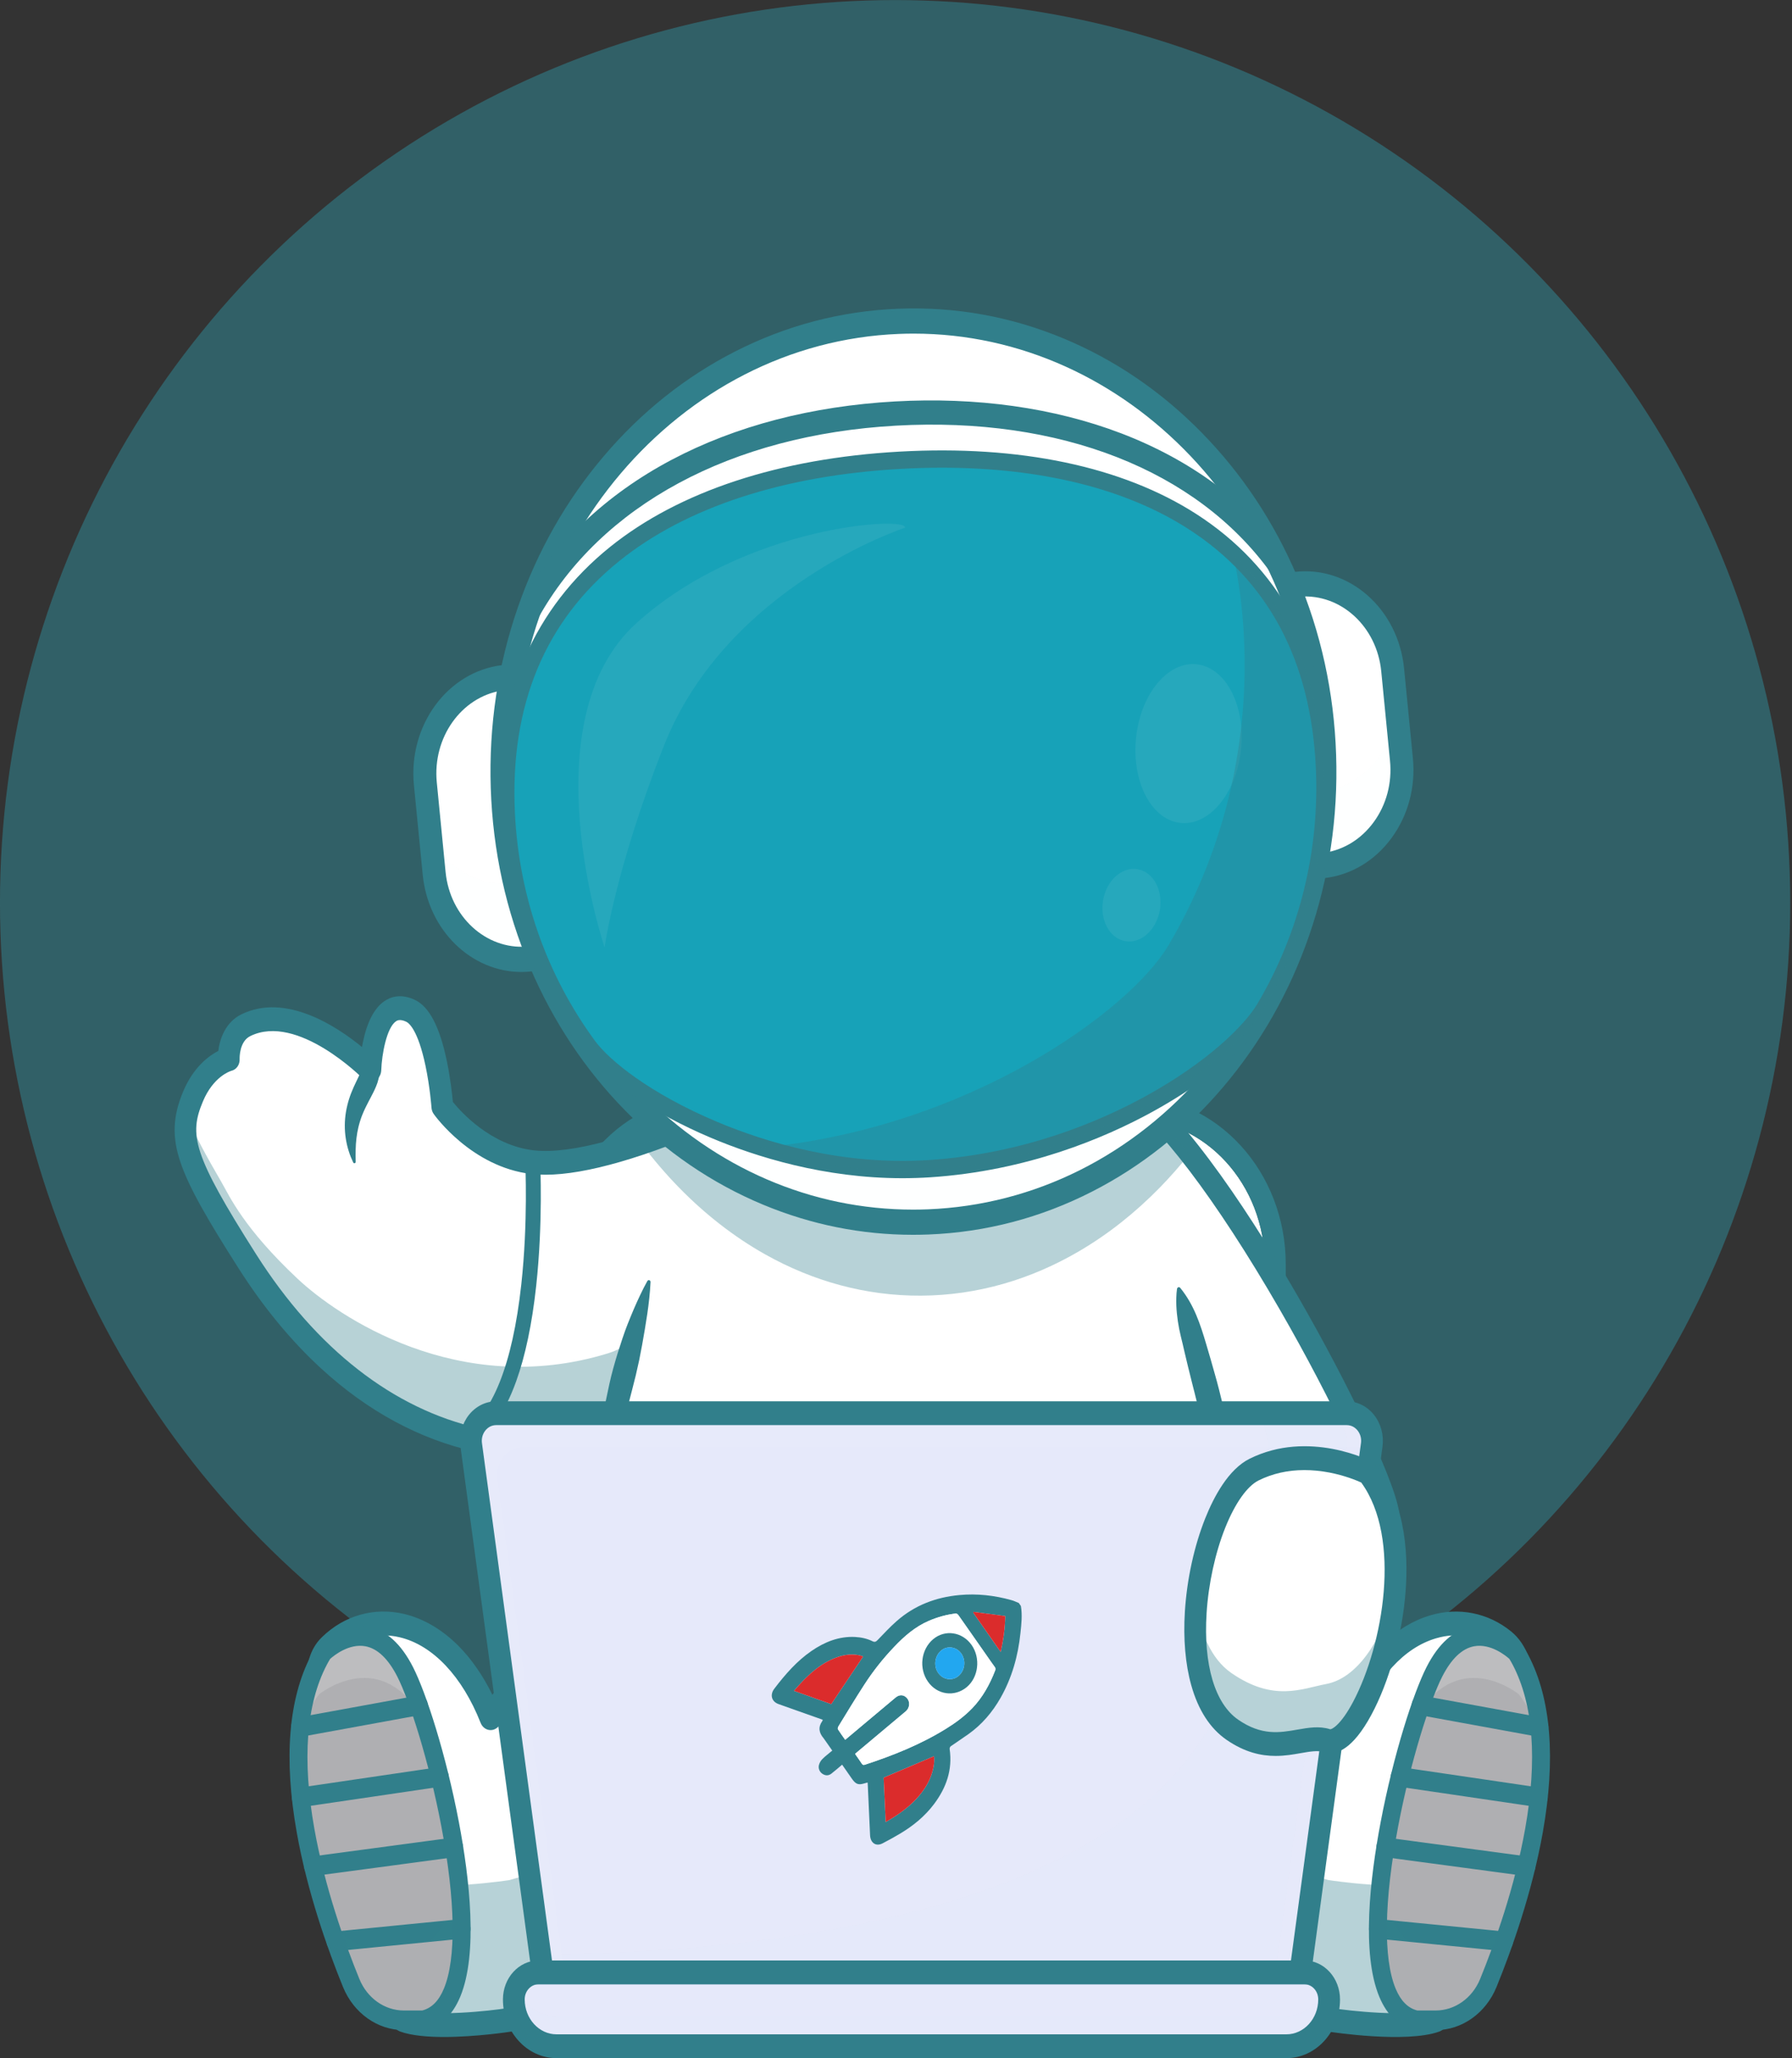 <svg xmlns="http://www.w3.org/2000/svg" fill="none" viewBox="83.33 67.68 114.94 131.96">
  <rect x="83.33" y="67.68" width="114.94" height="131.96" fill="#333333" stroke="none"/>
  <circle opacity="0.6" cx="152.378" cy="153.148" r="152.291" fill="#317F8B" style="" transform="matrix(0.377, 0, 0, 0.38, 83.296, 67.359)"/>
  <path d="M 155.964 184.37 L 128.734 184.37 C 124.063 184.37 120.242 180.186 120.242 175.074 L 120.242 148.736 C 120.242 143.624 124.063 139.441 128.734 139.441 L 155.964 139.441 C 160.635 139.441 164.456 143.624 164.456 148.736 L 164.456 175.074 C 164.456 180.186 160.634 184.37 155.964 184.37 Z" fill="white" style=""/>
  <path d="M 155.964 139.441 C 160.634 139.441 164.456 143.623 164.456 148.736 L 164.456 175.073 C 164.456 180.186 160.634 184.369 155.964 184.369 L 128.734 184.369 C 124.063 184.369 120.242 180.186 120.242 175.073 L 120.242 148.736 C 120.242 143.623 124.063 139.441 128.734 139.441 L 155.964 139.441 Z M 155.964 137.971 L 128.734 137.971 C 127.411 137.971 126.125 138.257 124.911 138.822 C 123.743 139.366 122.691 140.143 121.788 141.132 C 120.884 142.121 120.174 143.272 119.677 144.552 C 119.162 145.881 118.9 147.288 118.9 148.736 L 118.9 175.073 C 118.9 176.522 119.162 177.929 119.677 179.257 C 120.174 180.538 120.884 181.688 121.788 182.677 C 122.691 183.667 123.743 184.443 124.911 184.988 C 126.125 185.552 127.411 185.838 128.734 185.838 L 155.964 185.838 C 157.288 185.838 158.573 185.552 159.786 184.988 C 160.956 184.443 162.007 183.667 162.91 182.677 C 163.815 181.688 164.524 180.538 165.021 179.257 C 165.537 177.929 165.798 176.522 165.798 175.073 L 165.798 148.736 C 165.798 147.288 165.537 145.881 165.021 144.552 C 164.524 143.272 163.815 142.121 162.91 141.132 C 162.007 140.144 160.955 139.366 159.786 138.822 C 158.573 138.257 157.287 137.971 155.964 137.971 Z" fill="#317F8B" style=""/>
  <path d="M 163.847 168.083 C 159.607 168.627 155.381 168.761 155.381 168.761 C 155.381 168.761 153.229 157.014 152.633 147.802 C 152.193 140.977 152.606 135.546 155.381 137.317 C 156.658 138.132 158.128 139.667 159.661 141.615 C 165.411 148.922 172.018 162.042 172.38 164.764 C 172.614 166.514 168.225 167.519 163.847 168.083 Z" fill="white" style=""/>
  <path d="M 154.814 169.544 L 154.698 168.913 C 154.685 168.84 153.368 161.622 152.517 154.148 C 152.015 149.741 151.769 146.103 151.787 143.335 C 151.811 139.553 152.312 137.408 153.365 136.585 C 153.827 136.224 154.613 135.943 155.732 136.659 C 159.425 139.016 164.109 146.525 166.574 150.792 C 168.217 153.639 169.791 156.63 171.004 159.216 C 171.86 161.038 172.912 163.461 173.071 164.653 C 173.118 164.999 173.087 165.525 172.677 166.059 C 172.083 166.833 170.851 167.438 168.798 167.963 C 167.293 168.349 165.359 168.68 163.05 168.949 C 159.141 169.403 155.439 169.525 155.402 169.526 L 154.814 169.544 Z M 154.42 137.742 C 154.286 137.742 154.215 137.798 154.176 137.828 C 153.721 138.184 152.356 140.398 153.9 153.951 C 154.599 160.089 155.615 166.057 155.952 167.975 C 157.143 167.923 159.967 167.772 162.91 167.429 C 169.742 166.633 171.269 165.519 171.608 165.077 C 171.701 164.955 171.694 164.899 171.691 164.874 C 171.493 163.39 168.915 157.706 165.395 151.608 C 161.317 144.549 157.539 139.579 155.03 137.977 C 154.745 137.795 154.552 137.742 154.42 137.742 Z" fill="#317F8B" style=""/>
  <path d="M 133.808 136.884 L 132.949 143.99 L 132.461 148.03 L 131.42 156.656 C 131.42 156.656 129.517 158.073 126.352 159.195 C 125.169 159.615 123.807 159.991 122.304 160.237 C 119.846 160.642 117.005 160.694 113.928 160.004 C 106.007 158.229 101.255 151.79 99.197 148.551 C 95.22 142.302 94.608 140.612 95.713 137.981 C 96.557 135.965 98.003 135.598 98.003 135.598 C 98.003 135.598 97.933 133.985 99.097 133.413 C 102.588 131.696 107.087 136.281 107.087 136.281 C 107.087 136.281 107.254 131.351 109.664 132.489 C 111.324 133.273 111.701 138.64 111.701 138.64 C 111.701 138.64 113.93 141.775 117.471 142.191 C 119.322 142.409 121.882 141.821 124.424 140.967 C 124.454 140.958 124.484 140.949 124.513 140.937 C 125.869 140.479 127.215 139.948 128.448 139.423 C 129.001 139.189 129.531 138.953 130.028 138.728 C 132.25 137.72 133.808 136.884 133.808 136.884 Z" fill="white" style=""/>
  <path opacity="0.35" d="M 99.196 148.551 C 101.255 151.788 106.007 158.229 113.926 160.004 C 118.887 161.115 123.233 160.299 126.352 159.194 C 129.517 158.073 131.42 156.654 131.42 156.654 L 131.56 149.847 C 131.56 149.847 129.403 147.573 127.394 148.5 C 124.981 149.616 125.754 153.404 122.307 154.457 C 112.724 157.387 104.94 152.035 102.435 149.685 C 98.959 146.427 98.053 144.373 97.564 143.526 C 96.552 141.773 95.771 140.396 95.33 139.163 C 94.881 141.249 95.839 143.275 99.196 148.551 Z" fill="#317F8B" style=""/>
  <path d="M 118.705 161.297 C 117.051 161.297 115.405 161.115 113.787 160.752 C 110.227 159.954 106.905 158.157 103.916 155.411 C 101.991 153.643 100.211 151.482 98.624 148.988 C 96.687 145.943 95.456 143.852 94.895 142.171 C 94.357 140.562 94.411 139.256 95.079 137.662 C 95.736 136.093 96.73 135.371 97.331 135.062 C 97.429 134.255 97.812 133.208 98.811 132.717 C 101.65 131.321 104.927 133.481 106.548 134.812 C 106.564 134.721 106.582 134.628 106.6 134.536 C 106.869 133.215 107.334 132.32 107.98 131.873 C 108.377 131.599 109.039 131.362 109.942 131.789 C 110.858 132.222 111.527 133.498 111.986 135.689 C 112.221 136.812 112.334 137.865 112.377 138.332 C 112.87 138.943 114.797 141.11 117.546 141.432 C 122.563 142.021 133.391 136.256 133.5 136.198 C 133.73 136.073 134.005 136.099 134.214 136.264 C 134.422 136.428 134.531 136.705 134.499 136.983 L 132.112 156.755 C 132.087 156.971 131.978 157.164 131.814 157.286 C 131.733 157.345 129.82 158.757 126.639 159.895 C 124.775 160.562 122.857 160.997 120.94 161.186 C 120.195 161.26 119.449 161.297 118.705 161.297 Z M 98.164 136.338 C 98.075 136.366 97.01 136.715 96.346 138.298 C 95.452 140.431 95.672 141.674 99.769 148.115 C 103.62 154.169 108.564 158.022 114.066 159.256 C 119.079 160.38 123.434 159.434 126.205 158.443 C 128.552 157.604 130.173 156.601 130.771 156.201 L 132.948 138.167 C 131.81 138.736 129.95 139.628 127.863 140.485 C 123.217 142.39 119.696 143.22 117.397 142.95 C 113.606 142.506 111.25 139.248 111.151 139.109 C 111.067 138.992 111.017 138.849 111.006 138.7 C 111.006 138.686 110.911 137.383 110.622 136.014 C 110.136 133.705 109.555 133.27 109.389 133.191 C 108.972 132.994 108.792 133.118 108.725 133.164 C 108.138 133.568 107.82 135.246 107.783 136.309 C 107.771 136.607 107.603 136.871 107.351 136.985 C 107.098 137.098 106.81 137.042 106.61 136.838 C 106.568 136.797 102.408 132.622 99.383 134.11 C 98.685 134.453 98.698 135.487 98.7 135.562 C 98.721 135.939 98.502 136.261 98.164 136.338 Z" fill="#317F8B" style=""/>
  <path d="M 107.661 136.279 C 107.677 136.494 107.647 136.689 107.608 136.858 C 107.588 136.945 107.565 137.021 107.541 137.098 C 107.515 137.171 107.488 137.246 107.461 137.312 C 107.351 137.583 107.232 137.807 107.119 138.025 C 107.005 138.241 106.896 138.447 106.794 138.655 L 106.72 138.81 C 106.697 138.862 106.672 138.914 106.649 138.966 L 106.583 139.124 L 106.52 139.283 L 106.463 139.446 L 106.411 139.609 C 106.392 139.665 106.38 139.721 106.363 139.777 C 106.346 139.833 106.333 139.89 106.319 139.946 C 106.266 140.175 106.221 140.41 106.194 140.652 C 106.165 140.894 106.147 141.142 106.142 141.394 C 106.136 141.521 106.138 141.648 106.137 141.777 C 106.135 141.841 106.14 141.906 106.141 141.971 C 106.142 142.035 106.144 142.101 106.144 142.166 L 106.144 142.171 C 106.144 142.222 106.106 142.263 106.059 142.263 C 106.027 142.263 105.998 142.243 105.985 142.213 C 105.873 141.976 105.771 141.729 105.693 141.471 C 105.61 141.214 105.551 140.946 105.508 140.672 C 105.423 140.124 105.425 139.544 105.519 138.976 L 105.558 138.766 C 105.572 138.696 105.589 138.626 105.605 138.557 C 105.621 138.487 105.641 138.419 105.658 138.349 C 105.676 138.282 105.699 138.215 105.719 138.147 C 105.802 137.879 105.907 137.623 106.013 137.384 C 106.12 137.145 106.234 136.92 106.325 136.724 C 106.423 136.526 106.477 136.365 106.509 136.278 L 106.577 136.097 C 106.695 135.782 107.023 135.63 107.311 135.758 C 107.514 135.849 107.643 136.056 107.661 136.279 Z" fill="#317F8B" style=""/>
  <path d="M 113.161 160.528 C 112.984 160.528 112.814 160.422 112.731 160.238 C 112.613 159.978 112.709 159.664 112.947 159.534 C 114.88 158.481 116.202 155.194 116.767 150.028 C 117.205 146.025 117.023 142.302 117.021 142.265 C 117.007 141.976 117.208 141.729 117.473 141.712 C 117.736 141.696 117.963 141.917 117.978 142.207 C 117.98 142.244 118.167 146.047 117.72 150.139 C 117.456 152.561 117.024 154.616 116.437 156.246 C 115.679 158.358 114.647 159.78 113.373 160.474 C 113.305 160.511 113.232 160.528 113.161 160.528 Z" fill="#317F8B" style=""/>
  <g opacity="0.35" transform="matrix(0.338, 0, 0, 0.372, 53.041, 49.516)" style="">
    <g opacity="0.35">
      <g opacity="0.35">
        <g opacity="0.35">
          <path opacity="0.35" d="M360.704 389.537V389.249C358.437 389.346 360.704 389.537 360.704 389.537Z" fill="#317F8B"/>
        </g>
      </g>
    </g>
  </g>
  <path d="M 165.351 181.414 L 119.298 181.414 C 119.298 181.414 119.58 172.714 122.304 160.237 C 123.395 155.233 124.881 149.622 126.899 143.72 C 127.384 142.304 127.901 140.87 128.448 139.423 C 129.98 135.384 131.765 131.25 133.848 127.114 L 150.802 127.114 C 152.523 130.533 154.042 133.95 155.381 137.317 C 156.248 139.493 157.04 141.646 157.762 143.762 C 160.914 152.984 162.764 161.494 163.847 168.083 C 165.183 176.211 165.351 181.414 165.351 181.414 Z" fill="white" style=""/>
  <path d="M 159.028 150.25 C 159.919 151.338 160.325 152.604 160.701 153.876 C 160.89 154.512 161.076 155.149 161.253 155.789 C 161.342 156.108 161.434 156.429 161.513 156.751 C 161.595 157.073 161.674 157.396 161.753 157.72 L 161.986 158.69 C 162.064 159.013 162.141 159.337 162.213 159.661 L 162.637 161.614 C 162.706 161.94 162.781 162.263 162.849 162.59 L 163.051 163.568 L 163.258 164.544 C 163.328 164.87 163.401 165.195 163.466 165.521 L 163.865 167.479 C 163.933 167.805 163.992 168.132 164.056 168.46 L 164.243 169.442 L 164.336 169.933 L 164.383 170.178 L 164.428 170.424 L 164.602 171.408 C 164.661 171.736 164.721 172.065 164.785 172.392 C 164.845 172.72 164.906 173.047 164.969 173.374 C 165.237 174.681 165.431 176.005 165.512 177.346 C 165.522 177.513 165.535 177.68 165.542 177.849 L 165.562 178.354 C 165.571 178.69 165.579 179.026 165.575 179.364 C 165.573 179.702 165.567 180.041 165.547 180.38 C 165.528 180.72 165.503 181.059 165.456 181.402 C 165.447 181.467 165.391 181.513 165.331 181.503 C 165.289 181.497 165.257 181.467 165.243 181.426 L 165.243 181.425 C 165.023 180.784 164.843 180.141 164.673 179.498 C 164.59 179.177 164.509 178.854 164.431 178.533 L 164.32 178.048 C 164.284 177.887 164.247 177.726 164.211 177.564 C 164.068 176.918 163.942 176.271 163.829 175.619 C 163.775 175.294 163.725 174.967 163.68 174.639 C 163.632 174.312 163.586 173.985 163.54 173.659 C 163.495 173.33 163.447 173.003 163.399 172.676 C 163.347 172.349 163.29 172.025 163.233 171.699 L 163.059 170.723 L 163.015 170.479 L 162.969 170.235 L 162.876 169.749 L 162.69 168.775 C 162.627 168.451 162.569 168.126 162.501 167.803 L 162.104 165.861 C 162.041 165.538 161.967 165.216 161.897 164.894 L 161.679 163.927 L 161.458 162.963 C 161.421 162.803 161.381 162.642 161.341 162.482 L 161.222 162.003 L 160.743 160.084 C 160.578 159.447 160.408 158.811 160.247 158.171 C 160.166 157.852 160.086 157.532 160.008 157.212 L 159.949 156.972 L 159.887 156.733 L 159.766 156.254 C 159.603 155.615 159.45 154.974 159.298 154.332 L 159.187 153.849 C 159.15 153.689 159.11 153.529 159.07 153.368 C 158.992 153.048 158.926 152.722 158.878 152.393 C 158.829 152.061 158.795 151.725 158.781 151.383 C 158.775 151.211 158.774 151.037 158.78 150.861 C 158.786 150.684 158.797 150.505 158.824 150.321 L 158.826 150.314 C 158.836 150.245 158.897 150.198 158.961 150.209 C 158.988 150.215 159.012 150.23 159.028 150.25 Z" fill="#317F8B" style=""/>
  <path d="M 119.19 181.41 C 119.119 181.237 119.071 181.065 119.025 180.893 C 118.98 180.72 118.946 180.549 118.915 180.377 C 118.853 180.033 118.821 179.691 118.802 179.349 C 118.794 179.178 118.788 179.008 118.789 178.838 C 118.79 178.668 118.795 178.498 118.802 178.329 L 118.829 177.822 C 118.837 177.653 118.846 177.483 118.859 177.315 C 118.907 176.64 118.954 175.964 119.025 175.292 C 119.059 174.955 119.095 174.62 119.131 174.284 C 119.148 174.116 119.173 173.949 119.193 173.781 L 119.258 173.278 L 119.393 172.274 C 119.44 171.94 119.496 171.607 119.548 171.275 C 119.654 170.608 119.753 169.941 119.874 169.279 C 119.991 168.615 120.099 167.949 120.218 167.287 C 120.341 166.625 120.459 165.962 120.577 165.299 C 120.607 165.133 120.633 164.967 120.666 164.802 L 120.763 164.307 L 120.956 163.315 L 121.148 162.325 C 121.165 162.243 121.18 162.16 121.198 162.078 L 121.25 161.83 L 121.356 161.338 L 121.779 159.365 C 121.813 159.201 121.851 159.037 121.89 158.873 C 121.926 158.709 121.964 158.545 121.999 158.381 C 122.071 158.053 122.14 157.724 122.209 157.394 C 122.278 157.065 122.346 156.736 122.418 156.406 C 122.487 156.077 122.574 155.753 122.66 155.428 C 122.749 155.104 122.843 154.782 122.941 154.462 C 123.04 154.142 123.145 153.823 123.251 153.506 L 123.416 153.03 C 123.443 152.951 123.474 152.873 123.504 152.795 C 123.534 152.716 123.563 152.638 123.594 152.56 C 123.719 152.248 123.844 151.938 123.977 151.629 C 124.11 151.321 124.247 151.015 124.392 150.712 C 124.536 150.408 124.686 150.107 124.853 149.813 C 124.884 149.756 124.952 149.739 125.004 149.774 C 125.04 149.798 125.058 149.841 125.056 149.883 L 125.056 149.885 C 124.987 151.27 124.75 152.588 124.517 153.906 C 124.456 154.235 124.395 154.563 124.328 154.889 C 124.259 155.216 124.186 155.541 124.109 155.863 C 123.947 156.507 123.785 157.15 123.615 157.792 C 123.53 158.114 123.448 158.435 123.366 158.758 C 123.325 158.918 123.285 159.079 123.246 159.242 C 123.208 159.403 123.168 159.564 123.135 159.727 L 122.717 161.679 L 122.612 162.166 L 122.56 162.411 C 122.543 162.492 122.527 162.574 122.511 162.656 L 122.32 163.636 L 122.129 164.616 L 122.034 165.106 C 122.002 165.269 121.976 165.434 121.945 165.598 C 121.456 168.216 121.126 170.867 120.806 173.512 L 120.682 174.504 C 120.643 174.835 120.604 175.165 120.562 175.496 L 120.315 177.479 C 120.271 177.809 120.234 178.14 120.193 178.47 C 120.173 178.635 120.15 178.8 120.123 178.965 C 120.095 179.13 120.068 179.293 120.034 179.458 C 119.967 179.786 119.884 180.114 119.785 180.441 C 119.736 180.604 119.678 180.768 119.617 180.93 C 119.555 181.093 119.488 181.257 119.405 181.419 L 119.405 181.421 C 119.372 181.484 119.3 181.507 119.243 181.471 C 119.218 181.456 119.201 181.435 119.19 181.41 Z" fill="#317F8B" style=""/>
  <path d="M 132.562 170.437 C 129.935 171.602 125.871 171.357 123.1 170.99 C 121.438 170.77 120.271 169.091 120.516 167.278 C 120.74 165.624 122.07 164.42 123.596 164.498 C 126.187 164.631 130.075 164.694 132.538 164.095" fill="white" style=""/>
  <g opacity="0.35" transform="matrix(0.338, 0, 0, 0.372, 53.041, 49.516)" style="">
    <g opacity="0.35">
      <g opacity="0.35">
        <g opacity="0.35">
          <path opacity="0.35" d="M235.143 325.322C227.374 328.458 215.355 327.796 207.161 326.815C202.246 326.222 198.797 321.702 199.521 316.827C199.665 315.832 199.98 314.898 200.425 314.046C201.719 316.507 204.169 318.32 207.161 318.682C215.34 319.67 227.339 320.325 235.109 317.209L235.143 325.322Z" fill="#317F8B"/>
        </g>
      </g>
    </g>
  </g>
  <path d="M 127.341 172.057 C 125.821 172.057 124.309 171.92 123.016 171.749 C 122.025 171.618 121.146 171.066 120.54 170.198 C 119.933 169.327 119.679 168.251 119.826 167.167 C 119.959 166.179 120.42 165.285 121.124 164.651 C 121.827 164.014 122.717 163.69 123.629 163.737 C 127.447 163.932 130.557 163.795 132.386 163.351 C 132.753 163.263 133.667 163.258 134.206 165.156 C 134.752 167.081 134.692 170.318 132.824 171.145 C 131.283 171.827 129.305 172.057 127.341 172.057 Z M 123.454 165.259 C 122.328 165.259 121.373 166.156 121.206 167.39 C 121.116 168.062 121.272 168.731 121.649 169.27 C 122.024 169.809 122.57 170.151 123.184 170.232 C 127.147 170.756 130.384 170.578 132.3 169.729 C 132.87 169.477 133.034 168.468 133.077 168.045 C 133.23 166.567 132.82 165.203 132.562 164.871 C 130.065 165.447 126.303 165.402 123.563 165.262 C 123.527 165.259 123.49 165.259 123.454 165.259 Z" fill="#317F8B" style=""/>
  <path d="M 152.652 170.437 C 155.279 171.602 159.344 171.357 162.115 170.99 C 163.777 170.77 164.944 169.091 164.699 167.278 C 164.475 165.624 163.145 164.42 161.619 164.498 C 159.027 164.631 155.139 164.694 152.676 164.095" fill="white" style=""/>
  <g opacity="0.35" transform="matrix(0.338, 0, 0, 0.372, 53.041, 49.516)" style="">
    <g opacity="0.35">
      <g opacity="0.35">
        <g opacity="0.35">
          <path opacity="0.35" d="M322.523 326.815C314.329 327.796 302.311 328.458 294.541 325.322L294.575 317.134C302.344 320.25 314.343 319.595 322.523 318.606C325.501 318.252 327.937 316.451 329.238 314.004C329.696 314.864 330.018 315.811 330.169 316.826C330.888 321.702 327.438 326.222 322.523 326.815Z" fill="#317F8B"/>
        </g>
      </g>
    </g>
  </g>
  <path d="M 157.874 172.057 C 155.91 172.057 153.931 171.828 152.39 171.145 C 150.522 170.317 150.462 167.081 151.009 165.155 C 151.547 163.258 152.461 163.262 152.828 163.351 C 154.657 163.795 157.769 163.932 161.586 163.736 C 162.498 163.69 163.387 164.014 164.091 164.65 C 164.795 165.285 165.255 166.178 165.389 167.167 C 165.536 168.25 165.282 169.327 164.675 170.198 C 164.069 171.066 163.19 171.618 162.199 171.748 C 160.904 171.92 159.393 172.057 157.874 172.057 Z M 152.652 164.871 C 152.395 165.203 151.984 166.567 152.138 168.045 C 152.182 168.468 152.345 169.477 152.914 169.729 C 154.83 170.579 158.069 170.758 162.031 170.232 C 162.645 170.151 163.19 169.809 163.566 169.27 C 163.942 168.731 164.1 168.062 164.008 167.39 C 163.837 166.116 162.823 165.203 161.652 165.262 C 158.912 165.402 155.15 165.446 152.652 164.871 Z" fill="#317F8B" style=""/>
  <path d="M 153.667 162.001 L 153.667 172.163 C 153.667 174.047 152.257 175.59 150.536 175.59 L 133.44 175.59 C 131.721 175.59 130.311 174.047 130.311 172.163 L 130.311 162.001 C 130.311 160.116 131.721 158.575 133.44 158.575 L 150.536 158.575 C 151.55 158.575 152.455 159.109 153.028 159.933 C 153.429 160.507 153.667 161.225 153.667 162.001 Z" fill="white" style=""/>
  <g opacity="0.35" transform="matrix(0.338, 0, 0, 0.372, 53.041, 49.516)" style="">
    <g opacity="0.35">
      <g opacity="0.35">
        <g opacity="0.35">
          <path opacity="0.35" d="M297.546 302.626V329.965C297.546 335.037 293.38 339.186 288.287 339.186H237.739C232.647 339.186 228.48 335.037 228.48 329.965V319.739C236.072 327.448 251.003 332.288 264.696 332.36C269.095 332.384 272.645 328.918 272.959 324.546C272.962 324.502 272.966 324.458 272.969 324.415C273.306 320.579 276.477 317.474 280.333 317.197C284.723 316.882 288.43 320.112 288.864 324.31C295.492 316.16 293.551 301.995 295.659 297.063C296.844 298.613 297.546 300.539 297.546 302.626Z" fill="#317F8B"/>
        </g>
      </g>
    </g>
  </g>
  <path d="M 150.536 176.354 L 133.44 176.354 C 131.33 176.354 129.613 174.474 129.613 172.164 L 129.613 162.001 C 129.613 159.691 131.33 157.81 133.44 157.81 L 150.536 157.81 C 152.646 157.81 154.364 159.691 154.364 162.001 L 154.364 172.164 C 154.364 174.474 152.646 176.354 150.536 176.354 Z M 133.44 159.339 C 132.099 159.339 131.008 160.533 131.008 162.001 L 131.008 172.164 C 131.008 173.632 132.099 174.827 133.44 174.827 L 150.536 174.827 C 151.878 174.827 152.969 173.632 152.969 172.164 L 152.969 162.001 C 152.969 160.533 151.878 159.339 150.536 159.339 L 133.44 159.339 Z" fill="#317F8B" style=""/>
  <path d="M 148.044 170.037 C 149.536 170.037 150.745 168.714 150.745 167.082 C 150.745 165.45 149.536 164.127 148.044 164.127 C 146.554 164.127 145.345 165.45 145.345 167.082 C 145.345 168.714 146.554 170.037 148.044 170.037 Z" fill="#22A7F0" style=""/>
  <g opacity="0.7" transform="matrix(0.338, 0, 0, 0.372, 53.041, 49.516)" style="">
    <g opacity="0.7">
      <g opacity="0.7">
        <g opacity="0.7">
          <path opacity="0.7" d="M288.904 316.297C288.904 316.841 288.852 317.37 288.749 317.886C288.011 314.25 284.787 311.515 280.923 311.515C277.054 311.515 273.829 314.25 273.092 317.886C272.989 317.37 272.937 316.842 272.937 316.297C272.937 311.903 276.512 308.348 280.923 308.348C285.327 308.348 288.904 311.903 288.904 316.297Z" fill="white"/>
        </g>
      </g>
    </g>
  </g>
  <g opacity="0.35" transform="matrix(0.338, 0, 0, 0.372, 53.041, 49.516)" style="">
    <g opacity="0.35">
      <g opacity="0.35">
        <g opacity="0.35">
          <path opacity="0.35" d="M288.902 316.296C288.902 320.686 285.329 324.244 280.922 324.244C276.514 324.244 272.941 320.686 272.941 316.296C272.941 315.28 273.133 314.311 273.489 313.419C274.638 316.385 277.534 318.484 280.923 318.484C284.311 318.484 287.206 316.385 288.357 313.419C288.71 314.311 288.902 315.279 288.902 316.296Z" fill="#317F8B"/>
        </g>
      </g>
    </g>
  </g>
  <path d="M 148.045 170.61 C 146.268 170.61 144.823 169.027 144.823 167.082 C 144.823 165.136 146.268 163.554 148.045 163.554 C 149.822 163.554 151.268 165.136 151.268 167.082 C 151.268 169.027 149.822 170.61 148.045 170.61 Z M 148.045 164.7 C 146.845 164.7 145.869 165.769 145.869 167.082 C 145.869 168.396 146.845 169.464 148.045 169.464 C 149.245 169.464 150.221 168.396 150.221 167.082 C 150.221 165.769 149.245 164.7 148.045 164.7 Z" fill="#317F8B" style=""/>
  <path d="M 140.394 176.163 C 140.105 176.163 139.871 175.907 139.871 175.59 L 139.871 168.631 L 136.454 165.812 L 136.454 158.574 C 136.454 158.257 136.687 158.002 136.976 158.002 C 137.265 158.002 137.499 158.258 137.499 158.574 L 137.499 165.241 L 140.918 168.059 L 140.918 175.59 C 140.918 175.907 140.683 176.163 140.394 176.163 Z" fill="#317F8B" style=""/>
  <path d="M 142.324 181.062 C 145.348 181.062 148.256 179.834 150.527 177.647 C 153.673 174.62 158.969 171.01 164.815 173.325 C 167.161 174.254 168.759 175.958 169.85 177.844 C 172.658 170.719 178.55 170.292 181.1 174.33 C 181.1 174.33 176.814 196.716 175.417 197.215 C 173.415 197.928 168.607 197.178 168.607 197.178 C 168.607 197.178 151.877 194.698 142.324 194.698 C 132.771 194.698 116.041 197.178 116.041 197.178 C 116.041 197.178 111.232 197.928 109.231 197.215 C 107.834 196.716 103.547 174.33 103.547 174.33 C 106.097 170.291 111.989 170.719 114.798 177.844 C 115.888 175.957 117.487 174.254 119.833 173.325 C 125.678 171.01 130.974 174.62 134.121 177.647 C 136.392 179.833 139.3 181.062 142.324 181.062 Z" fill="white" style=""/>
  <g opacity="0.35" transform="matrix(0.338, 0, 0, 0.372, 53.041, 49.516)" style="">
    <path d="M378.667 335.794C378.667 335.794 365.991 396.024 361.86 397.365C355.944 399.286 341.721 397.268 341.721 397.268C341.721 397.268 292.255 390.595 264.004 390.595C235.759 390.595 186.287 397.268 186.287 397.268C186.287 397.268 172.069 399.286 166.154 397.365C162.023 396.024 149.347 335.794 149.347 335.794C150.59 334.006 152.096 332.542 153.788 331.433C157.852 349.092 163.617 372.15 166.154 372.972C172.07 374.888 186.287 372.869 186.287 372.869C186.287 372.869 235.759 359.525 264.004 359.525C292.255 359.525 341.721 372.869 341.721 372.869C341.721 372.869 355.944 374.888 361.86 372.972C364.398 372.15 370.162 349.092 374.226 331.433C375.918 332.543 377.424 334.007 378.667 335.794Z" fill="#317F8B"/>
  </g>
  <path d="M 111.81 198.284 C 110.761 198.284 109.736 198.198 109.014 197.941 C 108.523 197.766 108.11 197.169 107.334 194.523 C 106.88 192.975 106.335 190.818 105.715 188.114 C 104.598 183.245 103.51 177.785 103.094 175.664 C 102.876 174.552 103.209 173.403 103.962 172.665 C 105.409 171.248 107.347 170.702 109.281 171.168 C 110.5 171.462 111.685 172.158 112.71 173.182 C 113.559 174.031 114.296 175.09 114.911 176.343 C 116.16 174.599 117.731 173.345 119.595 172.608 C 121.708 171.771 123.919 171.604 126.166 172.113 C 127.98 172.524 129.825 173.377 131.649 174.649 C 131.974 174.874 132.069 175.347 131.863 175.702 C 131.656 176.058 131.224 176.163 130.9 175.937 C 127.146 173.321 123.502 172.684 120.071 174.044 C 118.135 174.81 116.559 176.226 115.388 178.252 C 115.249 178.492 115.001 178.627 114.744 178.605 C 114.486 178.583 114.26 178.406 114.158 178.146 C 112.984 175.169 111.098 173.169 108.981 172.66 C 107.49 172.301 106.001 172.718 104.893 173.804 C 104.511 174.178 104.345 174.767 104.458 175.343 C 104.851 177.346 105.88 182.513 106.952 187.233 C 107.541 189.828 108.064 191.939 108.505 193.507 C 109.123 195.703 109.445 196.347 109.56 196.527 C 111.136 197.01 114.68 196.62 115.943 196.423 C 115.945 196.423 115.946 196.423 115.948 196.422 C 116.115 196.397 132.834 193.935 142.324 193.935 C 151.815 193.935 168.534 196.397 168.7 196.422 C 168.702 196.423 168.704 196.423 168.705 196.423 C 169.968 196.62 173.513 197.01 175.089 196.527 C 175.202 196.35 175.515 195.726 176.112 193.618 C 176.543 192.099 177.052 190.053 177.628 187.535 C 178.653 183.045 179.636 178.16 180.13 175.649 C 180.292 174.825 180.011 173.981 179.412 173.499 C 178.271 172.577 176.856 172.302 175.429 172.725 C 173.384 173.329 171.63 175.255 170.491 178.146 C 170.388 178.406 170.163 178.584 169.905 178.605 C 169.647 178.628 169.399 178.492 169.261 178.252 C 168.089 176.226 166.514 174.81 164.578 174.044 C 161.117 172.673 157.442 173.332 153.656 176.002 C 153.332 176.231 152.9 176.129 152.691 175.774 C 152.483 175.42 152.576 174.947 152.9 174.719 C 154.735 173.424 156.592 172.552 158.419 172.128 C 160.688 171.601 162.921 171.762 165.053 172.608 C 166.918 173.346 168.489 174.6 169.738 176.344 C 171.048 173.678 172.909 171.888 175.065 171.25 C 176.885 170.711 178.771 171.082 180.241 172.27 C 181.28 173.108 181.773 174.56 181.495 175.97 C 180.971 178.631 179.932 183.788 178.865 188.417 C 178.259 191.041 177.727 193.133 177.282 194.632 C 176.526 197.19 176.119 197.769 175.634 197.941 C 173.512 198.698 168.754 197.973 168.512 197.936 C 168.249 197.897 151.693 195.464 142.325 195.464 C 132.954 195.464 116.399 197.897 116.137 197.936 C 115.976 197.96 113.849 198.284 111.81 198.284 Z" fill="#317F8B" style=""/>
  <path d="M 174.174 197.215 L 175.417 197.215 C 176.875 197.215 178.198 196.278 178.792 194.82 C 180.652 190.26 184.044 180.242 180.867 174.128 C 180.775 173.95 180.675 173.778 180.571 173.613 C 180.571 173.613 177.522 170.577 175.331 174.873 C 173.284 178.885 168.989 196.043 174.174 197.215 Z" fill="#AFAFB2" style=""/>
  <g opacity="0.7" transform="matrix(0.338, 0, 0, 0.372, 53.041, 49.516)" style="">
    <g opacity="0.7">
      <g opacity="0.7">
        <g opacity="0.7">
          <path opacity="0.7" d="M358.287 344.952C358.449 344.693 358.611 344.449 358.769 344.222C366.734 332.666 377.822 340.835 377.822 340.835C378.202 341.278 378.564 341.74 378.897 342.22C380.01 343.803 380.899 345.483 381.594 347.241C381.145 342.921 380.023 338.837 377.975 335.256C377.702 334.776 377.41 334.314 377.1 333.871C377.1 333.871 368.083 325.702 361.605 337.258C360.622 339.008 359.469 341.68 358.287 344.952Z" fill="white"/>
        </g>
      </g>
    </g>
  </g>
  <path d="M 182.074 179.042 C 182.042 179.042 182.011 179.039 181.979 179.033 L 174.357 177.64 C 174.044 177.583 173.832 177.259 173.884 176.915 C 173.936 176.573 174.233 176.341 174.545 176.398 L 182.168 177.791 C 182.481 177.848 182.692 178.172 182.641 178.516 C 182.594 178.824 182.351 179.042 182.074 179.042 Z" fill="#317F8B" style=""/>
  <path d="M 182.026 183.55 C 182 183.55 181.974 183.549 181.949 183.544 L 173.032 182.232 C 172.717 182.186 172.496 181.869 172.538 181.524 C 172.581 181.179 172.87 180.938 173.185 180.984 L 182.101 182.296 C 182.416 182.342 182.637 182.659 182.596 183.003 C 182.556 183.32 182.309 183.55 182.026 183.55 Z" fill="#317F8B" style=""/>
  <path d="M 181.239 187.965 C 181.216 187.965 181.193 187.964 181.169 187.961 L 172.118 186.749 C 171.802 186.706 171.578 186.392 171.617 186.047 C 171.655 185.702 171.942 185.455 172.257 185.498 L 181.308 186.711 C 181.624 186.753 181.848 187.067 181.809 187.412 C 181.773 187.732 181.526 187.965 181.239 187.965 Z" fill="#317F8B" style=""/>
  <path d="M 179.804 192.781 C 179.787 192.781 179.769 192.78 179.752 192.778 L 171.66 191.979 C 171.343 191.948 171.11 191.642 171.138 191.295 C 171.167 190.949 171.446 190.694 171.762 190.725 L 179.855 191.524 C 180.171 191.555 180.405 191.862 180.376 192.208 C 180.349 192.535 180.098 192.781 179.804 192.781 Z" fill="#317F8B" style=""/>
  <g opacity="0.35" transform="matrix(0.338, 0, 0, 0.372, 53.041, 49.516)" style="">
    <g opacity="0.35">
      <g opacity="0.35">
        <g opacity="0.35">
          <path opacity="0.35" d="M358.185 397.365H361.859C366.172 397.365 370.083 394.845 371.84 390.922C373.261 387.742 374.991 383.584 376.608 378.872C374.402 382.518 369.921 384.83 365.001 384.83H360.622C354.39 383.755 352.045 377.667 351.952 369.688C349.845 383.156 350.423 395.769 358.185 397.365Z" fill="#317F8B"/>
        </g>
      </g>
    </g>
  </g>
  <path d="M 175.417 197.844 L 174.174 197.844 C 174.135 197.844 174.097 197.84 174.059 197.832 C 173.054 197.604 172.295 196.891 171.802 195.712 C 170.641 192.932 171.205 188.09 171.884 184.516 C 172.712 180.15 173.993 176.205 174.829 174.566 C 175.597 173.059 176.566 172.192 177.706 171.988 C 179.455 171.676 180.897 173.088 180.958 173.149 C 180.99 173.179 181.018 173.215 181.043 173.254 C 181.158 173.433 181.267 173.623 181.368 173.817 C 182.82 176.612 183.128 180.434 182.284 185.177 C 181.597 189.033 180.292 192.689 179.318 195.077 C 178.633 196.758 177.102 197.844 175.417 197.844 Z M 174.237 196.585 L 175.417 196.585 C 176.648 196.585 177.767 195.792 178.267 194.563 C 179.216 192.235 180.488 188.676 181.154 184.937 C 181.945 180.497 181.679 176.966 180.367 174.44 C 180.296 174.302 180.22 174.169 180.14 174.04 C 179.925 173.847 178.946 173.038 177.884 173.232 C 177.111 173.373 176.421 174.029 175.834 175.18 C 175.06 176.697 173.807 180.575 173.01 184.773 C 172.101 189.562 172.044 193.262 172.849 195.189 C 173.176 195.971 173.63 196.429 174.237 196.585 Z" fill="#317F8B" style=""/>
  <path d="M 110.474 197.215 L 109.232 197.215 C 107.772 197.215 106.45 196.278 105.856 194.82 C 103.996 190.26 100.606 180.242 103.781 174.128 C 103.874 173.95 103.972 173.778 104.077 173.613 C 104.077 173.613 107.127 170.577 109.318 174.873 C 111.364 178.885 115.659 196.043 110.474 197.215 Z" fill="#AFAFB2" style=""/>
  <g opacity="0.7" transform="matrix(0.338, 0, 0, 0.372, 53.041, 49.516)" style="">
    <g opacity="0.7">
      <g opacity="0.7">
        <g opacity="0.7">
          <path opacity="0.7" d="M169.723 344.952C169.561 344.693 169.399 344.449 169.241 344.222C161.277 332.666 150.188 340.835 150.188 340.835C149.808 341.278 149.446 341.74 149.113 342.22C148.001 343.803 147.112 345.483 146.417 347.241C146.866 342.921 147.987 338.837 150.035 335.256C150.308 334.776 150.601 334.314 150.91 333.871C150.91 333.871 159.927 325.702 166.405 337.258C167.387 339.008 168.542 341.68 169.723 344.952Z" fill="white"/>
        </g>
      </g>
    </g>
  </g>
  <path d="M 102.573 179.042 C 102.297 179.042 102.054 178.823 102.007 178.516 C 101.955 178.173 102.166 177.848 102.48 177.791 L 110.101 176.398 C 110.415 176.341 110.711 176.573 110.764 176.915 C 110.816 177.259 110.605 177.583 110.291 177.64 L 102.669 179.033 C 102.637 179.039 102.605 179.042 102.573 179.042 Z" fill="#317F8B" style=""/>
  <path d="M 102.622 183.55 C 102.338 183.55 102.091 183.32 102.053 183.004 C 102.01 182.659 102.231 182.343 102.546 182.296 L 111.463 180.984 C 111.778 180.937 112.067 181.179 112.11 181.524 C 112.152 181.869 111.931 182.186 111.616 182.232 L 102.699 183.544 C 102.673 183.549 102.647 183.55 102.622 183.55 Z" fill="#317F8B" style=""/>
  <path d="M 103.409 187.965 C 103.123 187.965 102.874 187.732 102.838 187.412 C 102.8 187.067 103.024 186.753 103.34 186.711 L 112.391 185.498 C 112.706 185.456 112.993 185.701 113.032 186.046 C 113.071 186.392 112.846 186.706 112.53 186.749 L 103.479 187.961 C 103.456 187.964 103.432 187.965 103.409 187.965 Z" fill="#317F8B" style=""/>
  <path d="M 104.844 192.781 C 104.55 192.781 104.3 192.535 104.273 192.207 C 104.244 191.862 104.477 191.556 104.793 191.524 L 112.885 190.725 C 113.202 190.694 113.482 190.949 113.51 191.295 C 113.539 191.642 113.306 191.947 112.99 191.979 L 104.897 192.778 C 104.879 192.78 104.862 192.781 104.844 192.781 Z" fill="#317F8B" style=""/>
  <g opacity="0.35" transform="matrix(0.338, 0, 0, 0.372, 53.041, 49.516)" style="">
    <g opacity="0.35">
      <g opacity="0.35">
        <g opacity="0.35">
          <path opacity="0.35" d="M169.825 397.365H166.151C161.838 397.365 157.927 394.845 156.171 390.922C154.749 387.742 153.019 383.584 151.402 378.872C153.608 382.518 158.089 384.83 163.009 384.83H167.388C173.621 383.755 175.965 377.667 176.058 369.688C178.165 383.156 177.586 395.769 169.825 397.365Z" fill="#317F8B"/>
        </g>
      </g>
    </g>
  </g>
  <path d="M 110.474 197.844 L 109.231 197.844 C 107.546 197.844 106.016 196.758 105.33 195.077 C 104.357 192.689 103.051 189.034 102.365 185.177 C 101.521 180.435 101.829 176.612 103.281 173.817 C 103.382 173.623 103.491 173.434 103.605 173.254 C 103.63 173.215 103.658 173.18 103.69 173.149 C 103.75 173.088 105.192 171.676 106.942 171.989 C 108.083 172.192 109.051 173.059 109.82 174.567 C 110.656 176.205 111.935 180.15 112.765 184.516 C 113.443 188.09 114.007 192.933 112.846 195.713 C 112.353 196.892 111.594 197.604 110.59 197.832 C 110.551 197.84 110.512 197.844 110.474 197.844 Z M 104.507 174.04 C 104.428 174.169 104.352 174.302 104.281 174.44 C 102.969 176.966 102.704 180.497 103.494 184.937 C 104.16 188.677 105.431 192.235 106.38 194.563 C 106.881 195.792 108 196.585 109.231 196.585 L 110.411 196.585 C 111.018 196.429 111.473 195.971 111.799 195.189 C 112.604 193.262 112.548 189.562 111.637 184.773 C 110.841 180.575 109.589 176.697 108.815 175.18 C 108.228 174.029 107.537 173.373 106.763 173.232 C 105.704 173.039 104.726 173.845 104.507 174.04 Z" fill="#317F8B" style=""/>
  <path d="M 124.499 196.64 C 124.417 196.64 124.334 196.619 124.256 196.574 C 124.001 196.428 123.901 196.082 124.036 195.802 C 126.221 191.232 126.252 186.093 124.132 180.528 C 122.531 176.33 120.241 173.458 120.218 173.429 C 120.027 173.192 120.048 172.83 120.264 172.621 C 120.481 172.412 120.811 172.434 121.003 172.672 C 121.1 172.792 123.416 175.69 125.085 180.053 C 126.07 182.629 126.619 185.177 126.718 187.627 C 126.842 190.708 126.252 193.637 124.962 196.333 C 124.869 196.528 124.687 196.64 124.499 196.64 Z" fill="#317F8B" style=""/>
  <path d="M 160.361 196.64 C 160.173 196.64 159.991 196.528 159.897 196.333 C 158.609 193.637 158.018 190.708 158.142 187.627 C 158.241 185.177 158.79 182.629 159.775 180.054 C 161.443 175.69 163.76 172.792 163.858 172.672 C 164.049 172.434 164.379 172.412 164.596 172.621 C 164.813 172.83 164.833 173.192 164.642 173.429 C 164.619 173.458 162.328 176.33 160.728 180.528 C 158.607 186.093 158.64 191.232 160.825 195.802 C 160.958 196.082 160.859 196.428 160.603 196.574 C 160.526 196.619 160.443 196.64 160.361 196.64 Z" fill="#317F8B" style=""/>
  <g opacity="0.35" transform="matrix(0.338, 0, 0, 0.372, 53.041, 49.516)" style="">
    <path d="M315.271 247.779C313.486 249.813 311.609 251.745 309.654 253.559C305.013 257.863 299.928 261.525 294.487 264.428C285.297 269.338 275.101 272.092 264.364 272.143C253.874 272.189 243.89 269.651 234.84 265.039C228.914 262.013 223.391 258.104 218.394 253.446C215.908 251.124 213.551 248.622 211.338 245.957C215.346 244.724 219.327 243.296 222.972 241.883C227.5 231.019 232.781 219.893 238.939 208.768H289.071C294.162 217.967 298.653 227.161 302.614 236.217C306.39 238.41 310.737 242.54 315.271 247.779Z" fill="#317F8B"/>
  </g>
  <path d="M 168.213 123.177 C 167.919 123.212 167.654 122.978 167.622 122.655 L 165.967 105.799 C 165.935 105.475 166.149 105.185 166.444 105.151 C 169.542 104.786 172.321 107.239 172.654 110.63 L 173.22 116.378 C 173.553 119.769 171.311 122.813 168.213 123.177 Z" fill="white" style=""/>
  <path d="M 168.155 123.325 C 168.003 123.325 167.856 123.269 167.736 123.163 C 167.596 123.04 167.51 122.865 167.49 122.671 L 165.836 105.815 C 165.816 105.619 165.868 105.427 165.98 105.275 C 166.092 105.123 166.252 105.028 166.43 105.006 C 169.596 104.634 172.447 107.15 172.787 110.615 L 173.351 116.363 C 173.516 118.042 173.074 119.689 172.106 121.003 C 171.139 122.318 169.761 123.141 168.228 123.322 L 168.213 123.177 L 168.228 123.322 C 168.204 123.324 168.179 123.325 168.155 123.325 Z M 167.051 105.259 C 166.855 105.259 166.657 105.271 166.458 105.294 C 166.351 105.307 166.255 105.365 166.186 105.457 C 166.118 105.549 166.087 105.665 166.099 105.783 L 167.754 122.639 C 167.765 122.757 167.818 122.862 167.903 122.936 C 167.986 123.011 168.092 123.046 168.2 123.033 C 169.663 122.86 170.977 122.075 171.9 120.821 C 172.823 119.567 173.246 117.995 173.088 116.394 L 172.525 110.645 C 172.22 107.557 169.827 105.259 167.051 105.259 Z" fill="#317F8B" style=""/>
  <g opacity="0.35" transform="matrix(0.338, 0, 0, 0.372, 53.041, 49.516)" style="">
    <g opacity="0.35">
      <g opacity="0.35">
        <g opacity="0.35">
          <path opacity="0.35" d="M354.58 172.631L355.364 179.884C356.347 189.003 349.721 197.195 340.561 198.178C339.688 198.273 338.904 197.639 338.81 196.77L337.505 184.715C337.809 185.238 338.403 185.559 339.044 185.495L340.123 185.377C347.36 184.603 353.02 179.323 354.58 172.631Z" fill="#317F8B"/>
        </g>
      </g>
    </g>
  </g>
  <path d="M 168.155 123.988 C 167.865 123.988 167.585 123.881 167.357 123.679 C 167.091 123.445 166.925 123.112 166.888 122.742 L 165.234 105.885 C 165.197 105.514 165.295 105.15 165.508 104.86 C 165.723 104.569 166.027 104.387 166.365 104.348 C 169.862 103.936 173.013 106.716 173.389 110.544 L 173.953 116.292 C 174.135 118.146 173.646 119.967 172.577 121.42 C 171.508 122.872 169.987 123.781 168.292 123.98 C 168.247 123.985 168.2 123.988 168.155 123.988 Z M 168.136 122.375 L 168.135 122.375 C 168.135 122.375 168.135 122.375 168.136 122.375 Z M 166.724 105.934 L 168.334 122.346 C 169.557 122.149 170.649 121.465 171.429 120.406 C 172.251 119.29 172.626 117.89 172.486 116.465 L 171.923 110.716 C 171.641 107.846 169.331 105.743 166.724 105.934 Z" fill="#317F8B" style=""/>
  <path d="M 115.618 111.129 C 115.913 111.095 116.179 111.328 116.21 111.651 L 117.865 128.508 C 117.897 128.831 117.684 129.121 117.387 129.156 C 114.291 129.52 111.51 127.067 111.177 123.676 L 110.613 117.928 C 110.28 114.537 112.52 111.494 115.618 111.129 Z" fill="white" style=""/>
  <path d="M 116.781 129.337 C 113.872 129.337 111.363 126.928 111.045 123.692 L 110.481 117.944 C 110.141 114.479 112.439 111.357 115.604 110.984 L 115.618 111.129 L 115.604 110.984 C 115.972 110.942 116.302 111.234 116.342 111.637 L 117.997 128.493 C 118.036 128.895 117.769 129.256 117.402 129.3 C 117.194 129.325 116.986 129.337 116.781 129.337 Z M 115.675 111.271 C 115.661 111.271 115.647 111.271 115.632 111.273 C 112.612 111.628 110.419 114.607 110.744 117.913 L 111.309 123.661 C 111.633 126.967 114.354 129.367 117.373 129.012 C 117.595 128.986 117.757 128.767 117.733 128.524 L 116.078 111.668 C 116.056 111.44 115.88 111.271 115.675 111.271 Z" fill="#317F8B" style=""/>
  <g opacity="0.35" transform="matrix(0.338, 0, 0, 0.372, 53.041, 49.516)" style="">
    <g opacity="0.35">
      <g opacity="0.35">
        <g opacity="0.35">
          <path opacity="0.35" d="M190.328 199.936L191.684 212.517C191.78 213.387 191.142 214.167 190.27 214.261C185.463 214.774 180.909 213.201 177.527 210.267C174.474 207.617 172.376 203.852 171.908 199.521L171.205 193.005C174.422 198.444 180.643 201.806 187.359 201.089L189.02 200.911C189.625 200.845 190.105 200.455 190.328 199.936Z" fill="#317F8B"/>
        </g>
      </g>
    </g>
  </g>
  <path d="M 116.781 130 C 113.566 130 110.794 127.339 110.443 123.763 L 109.879 118.015 C 109.503 114.186 112.043 110.738 115.539 110.326 C 116.238 110.244 116.869 110.8 116.944 111.565 L 118.599 128.422 C 118.674 129.188 118.166 129.877 117.466 129.959 C 117.236 129.986 117.007 130 116.781 130 Z M 115.499 111.96 C 112.914 112.38 111.065 114.972 111.346 117.843 L 111.91 123.59 C 112.192 126.46 114.502 128.563 117.109 128.372 L 115.499 111.96 Z" fill="#317F8B" style=""/>
  <path d="M 141.919 146.043 C 156.494 146.043 168.31 133.108 168.31 117.153 C 168.31 101.197 156.494 88.263 141.919 88.263 C 127.343 88.263 115.528 101.197 115.528 117.153 C 115.528 133.108 127.343 146.043 141.919 146.043 Z" fill="white" style=""/>
  <path d="M 141.894 146.188 C 138.658 146.188 135.496 145.554 132.483 144.296 C 129.278 142.959 126.374 140.979 123.852 138.411 C 121.33 135.843 119.317 132.815 117.868 129.412 C 116.368 125.889 115.542 122.117 115.413 118.2 C 115.284 114.283 115.859 110.455 117.123 106.824 C 118.344 103.315 120.153 100.137 122.5 97.376 C 124.846 94.615 127.612 92.41 130.72 90.824 C 133.939 89.182 137.384 88.278 140.963 88.136 C 144.541 87.994 148.038 88.625 151.355 90.009 C 154.56 91.346 157.464 93.327 159.985 95.894 C 162.507 98.463 164.521 101.491 165.97 104.893 C 167.47 108.416 168.296 112.188 168.426 116.105 C 168.555 120.022 167.979 123.85 166.715 127.482 C 165.494 130.99 163.684 134.168 161.338 136.93 C 158.992 139.691 156.226 141.895 153.118 143.481 C 149.9 145.123 146.454 146.027 142.876 146.168 C 142.547 146.182 142.22 146.188 141.894 146.188 Z M 141.931 88.407 C 141.612 88.407 141.294 88.413 140.973 88.426 C 126.503 88.999 115.155 102.349 115.678 118.19 C 115.93 125.862 118.898 132.968 124.032 138.198 C 128.93 143.187 135.242 145.898 141.895 145.898 C 142.218 145.898 142.541 145.891 142.865 145.879 C 149.874 145.603 156.366 142.354 161.144 136.732 C 165.921 131.111 168.412 123.789 168.16 116.117 C 167.65 100.629 155.976 88.407 141.931 88.407 Z" fill="#317F8B" style=""/>
  <g opacity="0.35" transform="matrix(0.338, 0, 0, 0.372, 53.041, 49.516)" style="">
    <g opacity="0.35">
      <g opacity="0.35">
        <g opacity="0.35">
          <path opacity="0.35" d="M339.658 168.44C340.281 171.935 340.664 175.515 340.796 179.166C342.344 222.064 308.69 258.094 265.62 259.645C222.55 261.187 186.376 227.667 184.819 184.77C184.774 183.537 184.758 182.301 184.772 181.083C191.399 218.705 225.028 246.647 264.435 245.232C306.267 243.726 339.211 209.698 339.658 168.44Z" fill="#317F8B"/>
        </g>
      </g>
    </g>
  </g>
  <path d="M 141.894 146.851 C 138.584 146.851 135.351 146.201 132.268 144.916 C 128.989 143.549 126.02 141.523 123.441 138.895 C 120.861 136.268 118.802 133.172 117.321 129.692 C 115.785 126.088 114.94 122.229 114.808 118.224 C 114.677 114.217 115.265 110.302 116.558 106.587 C 117.808 102.999 119.658 99.747 122.058 96.925 C 124.458 94.1 127.286 91.846 130.465 90.224 C 133.757 88.544 137.282 87.619 140.941 87.475 C 144.601 87.33 148.177 87.974 151.572 89.391 C 154.849 90.758 157.82 92.783 160.398 95.41 C 162.978 98.037 165.037 101.134 166.519 104.614 C 168.054 108.218 168.898 112.076 169.03 116.083 C 169.162 120.089 168.573 124.004 167.28 127.719 C 166.032 131.307 164.18 134.558 161.781 137.382 C 159.381 140.205 156.553 142.46 153.374 144.082 C 150.081 145.763 146.557 146.687 142.897 146.831 C 142.562 146.844 142.227 146.851 141.894 146.851 Z M 141.931 89.07 C 141.62 89.07 141.309 89.076 140.995 89.089 C 126.858 89.647 115.773 102.691 116.283 118.165 C 116.531 125.662 119.429 132.604 124.446 137.714 C 129.231 142.586 135.395 145.236 141.897 145.236 C 142.212 145.236 142.528 145.23 142.845 145.217 C 149.692 144.947 156.033 141.773 160.701 136.282 C 165.369 130.791 167.803 123.637 167.556 116.141 C 167.057 101.009 155.653 89.07 141.931 89.07 Z" fill="#317F8B" style=""/>
  <path d="M 168.233 116.856 C 168.498 122.502 167.069 127.838 164.408 132.335 C 162.414 135.706 153.856 141.892 142.964 142.61 C 132.866 143.276 123.397 137.894 121.098 134.763 C 118.032 130.586 116.113 125.439 115.848 119.793 C 115.15 104.853 126.585 98.001 141.052 97.19 C 155.518 96.378 167.534 101.915 168.233 116.856 Z" fill="#17A2B8" style=""/>
  <path d="M 141.211 143.222 C 136.19 143.222 131.822 141.853 128.923 140.628 C 125.251 139.078 122.025 136.913 120.702 135.111 C 117.457 130.689 115.603 125.402 115.341 119.821 C 115.168 116.118 115.726 112.757 116.999 109.833 C 118.197 107.081 120.035 104.697 122.463 102.745 C 126.897 99.18 133.316 97.067 141.025 96.636 C 148.736 96.204 155.318 97.588 160.062 100.637 C 162.659 102.307 164.71 104.473 166.158 107.078 C 167.697 109.844 168.566 113.124 168.739 116.828 C 169 122.409 167.649 127.876 164.833 132.637 C 163.663 134.615 160.757 137.04 157.249 138.964 C 154.168 140.655 149.193 142.756 142.994 143.164 C 142.392 143.203 141.797 143.222 141.211 143.222 Z M 143.748 97.668 C 142.875 97.668 141.985 97.693 141.078 97.744 C 133.566 98.165 127.337 100.204 123.063 103.641 C 118.29 107.476 116.033 112.902 116.355 119.764 C 116.604 125.11 118.381 130.178 121.492 134.415 C 122.418 135.676 125.016 137.789 129.288 139.593 C 132.432 140.92 137.349 142.424 142.933 142.056 C 148.962 141.659 153.799 139.615 156.796 137.971 C 160.811 135.768 163.177 133.396 163.983 132.034 C 166.683 127.469 167.978 122.232 167.728 116.885 C 167.407 110.022 164.655 104.877 159.549 101.594 C 155.529 99.01 150.104 97.668 143.748 97.668 Z" fill="#317F8B" style=""/>
  <g opacity="0.5" transform="matrix(0.338, 0, 0, 0.372, 53.041, 49.516)" style="">
    <g opacity="0.5">
      <g opacity="0.5">
        <g opacity="0.5">
          <path d="M325.082 178.264C326.056 170.73 322.402 164.052 316.921 163.349C311.44 162.646 306.207 168.184 305.233 175.719C304.259 183.253 307.913 189.931 313.394 190.634C318.875 191.337 324.108 185.799 325.082 178.264Z" fill="white"/>
        </g>
      </g>
    </g>
  </g>
  <g opacity="0.5" transform="matrix(0.338, 0, 0, 0.372, 53.041, 49.516)" style="">
    <g opacity="0.5">
      <g opacity="0.5">
        <g opacity="0.5">
          <path d="M309.571 206.269C310.494 202.906 308.893 199.54 305.995 198.751C303.097 197.963 300 200.05 299.077 203.413C298.154 206.777 299.755 210.142 302.653 210.931C305.551 211.72 308.648 209.633 309.571 206.269Z" fill="white"/>
        </g>
      </g>
    </g>
  </g>
  <g opacity="0.35" transform="matrix(0.338, 0, 0, 0.372, 53.041, 49.516)" style="">
    <path d="M323.627 144.438C333.558 152.954 339.785 165.024 340.618 181.168C341.399 196.36 337.17 210.715 329.31 222.814C323.41 231.885 298.102 248.525 265.896 250.461C254.525 251.146 243.427 249.468 233.662 246.659C273.199 243.44 304.018 223.029 311.332 211.778C321.317 196.421 326.679 178.199 325.685 158.925C325.424 153.773 324.718 148.949 323.627 144.438Z" fill="#317F8B"/>
  </g>
  <path d="M 117.224 107.719 C 117.076 107.719 116.926 107.668 116.798 107.563 C 116.497 107.314 116.427 106.854 116.633 106.514 C 117.728 104.545 119.126 102.745 120.789 101.165 C 122.408 99.626 124.291 98.283 126.385 97.173 C 128.436 96.086 130.702 95.215 133.121 94.585 C 135.518 93.96 138.077 93.568 140.728 93.419 C 143.334 93.273 145.889 93.372 148.32 93.713 C 150.773 94.056 153.106 94.647 155.252 95.467 C 157.448 96.307 159.457 97.392 161.224 98.69 C 163.041 100.027 164.612 101.598 165.895 103.36 C 166.119 103.631 166.142 104.049 165.932 104.35 C 165.696 104.692 165.25 104.758 164.938 104.498 L 164.863 104.438 L 164.807 104.36 C 160.056 97.805 151.306 94.383 140.801 94.971 C 130.236 95.564 121.866 100.073 117.834 107.341 L 117.817 107.374 L 117.792 107.41 C 117.653 107.611 117.44 107.719 117.224 107.719 Z" fill="#317F8B" style=""/>
  <g opacity="0.5" transform="matrix(0.338, 0, 0, 0.372, 53.041, 49.516)" style="">
    <g opacity="0.5">
      <g opacity="0.5">
        <g opacity="0.5">
          <path d="M204.341 212.096C204.341 212.096 189.803 173.08 210.447 156.183C231.091 139.286 261.965 137.776 261.345 139.784C261.345 139.784 227.593 149.768 215.604 177.359C206.359 198.636 204.341 212.096 204.341 212.096Z" fill="white"/>
        </g>
      </g>
    </g>
  </g>
  <path d="M 165.837 198.877 L 119.031 198.877 C 117.516 198.877 116.287 197.532 116.287 195.873 C 116.287 194.917 116.995 194.142 117.868 194.142 L 167 194.142 C 167.873 194.142 168.581 194.917 168.581 195.873 C 168.581 197.532 167.352 198.877 165.837 198.877 Z" fill="#E6E9FA" style=""/>
  <g opacity="0.3" transform="matrix(0.338, 0, 0, 0.372, 53.041, 49.516)" style="">
    <g opacity="0.3">
      <g opacity="0.3">
        <g opacity="0.3">
          <path opacity="0.3" d="M341.643 393.756C341.643 394.639 341.499 395.488 341.236 396.284C340.509 394.655 338.874 393.526 336.972 393.526H191.69C190.401 393.526 189.231 394.044 188.385 394.892C187.983 395.293 187.653 395.761 187.421 396.285C187.158 395.489 187.014 394.642 187.014 393.757C187.014 392.473 187.535 391.308 188.386 390.465C189.232 389.618 190.402 389.099 191.692 389.099H336.972C339.555 389.098 341.643 391.182 341.643 393.756Z" fill="white"/>
        </g>
      </g>
    </g>
  </g>
  <g opacity="0.35" transform="matrix(0.338, 0, 0, 0.372, 53.041, 49.516)" style="">
    <g opacity="0.35">
      <g opacity="0.35">
        <g opacity="0.35">
          <path opacity="0.35" d="M341.643 393.756C341.643 395.986 340.736 398.01 339.265 399.468C337.8 400.931 335.768 401.836 333.531 401.836H195.13C190.649 401.836 187.013 398.22 187.013 393.756C187.013 392.898 187.245 392.092 187.657 391.398C188.884 394.291 191.772 396.325 195.129 396.325H333.53C335.768 396.325 337.8 395.421 339.264 393.956C339.996 393.227 340.59 392.359 340.997 391.398C341.412 392.092 341.643 392.898 341.643 393.756Z" fill="#317F8B"/>
        </g>
      </g>
    </g>
  </g>
  <path d="M 165.837 199.641 L 119.031 199.641 C 117.133 199.641 115.589 197.951 115.589 195.874 C 115.589 194.498 116.611 193.379 117.868 193.379 L 167 193.379 C 168.256 193.379 169.279 194.498 169.279 195.874 C 169.279 197.951 167.735 199.641 165.837 199.641 Z M 117.868 194.906 C 117.38 194.906 116.984 195.339 116.984 195.874 C 116.984 197.109 117.902 198.114 119.03 198.114 L 165.837 198.114 C 166.966 198.114 167.883 197.109 167.883 195.874 C 167.883 195.34 167.487 194.906 167 194.906 L 117.868 194.906 Z" fill="#317F8B" style=""/>
  <path d="M 171.313 160.322 L 166.735 194.141 L 118.134 194.141 L 117.968 192.918 L 113.553 160.322 C 113.408 159.251 114.167 158.29 115.154 158.29 L 169.711 158.29 C 170.701 158.29 171.457 159.251 171.313 160.322 Z" fill="#FF66AC" style=""/>
  <path d="M 171.313 160.322 L 166.735 194.141 L 118.134 194.141 L 117.968 192.918 L 113.553 160.322 C 113.408 159.251 114.167 158.29 115.154 158.29 L 169.711 158.29 C 170.701 158.29 171.457 159.251 171.313 160.322 Z" fill="#E6E9FA" style=""/>
  <g opacity="0.5" transform="matrix(0.338, 0, 0, 0.372, 53.041, 49.516)" style="">
    <g opacity="0.5">
      <g opacity="0.5">
        <g opacity="0.5">
          <path opacity="0.5" d="M184.034 303.757C183.607 300.876 185.85 298.292 188.768 298.292H349.698L349.725 298.11C350.152 295.229 347.915 292.645 344.991 292.645H183.667C180.748 292.645 178.505 295.229 178.933 298.11L191.985 385.806L192.475 389.098H196.738L184.034 303.757Z" fill="white"/>
        </g>
      </g>
    </g>
  </g>
  <g opacity="0.35" transform="matrix(0.338, 0, 0, 0.372, 53.041, 49.516)" style="">
    <g opacity="0.35">
      <g opacity="0.35">
        <g opacity="0.35">
          <path opacity="0.35" d="M340.454 292.644H329.126C333.422 308.317 331.052 343.71 303.341 362.208C268.554 385.428 205.862 385.28 192.552 385.804L193.042 389.096H331.652L345.189 298.109C345.616 295.228 343.379 292.644 340.454 292.644Z" fill="#317F8B"/>
        </g>
      </g>
    </g>
  </g>
  <path d="M 167.336 194.906 L 117.532 194.906 L 112.864 160.433 C 112.765 159.703 112.962 158.965 113.401 158.405 C 113.842 157.847 114.481 157.527 115.155 157.527 L 169.713 157.527 C 170.387 157.527 171.026 157.847 171.466 158.405 C 171.907 158.965 172.102 159.703 172.004 160.433 L 167.336 194.906 Z M 118.735 193.378 L 166.133 193.378 L 170.623 160.209 C 170.664 159.915 170.587 159.629 170.41 159.403 C 170.232 159.178 169.985 159.054 169.713 159.054 L 115.155 159.054 C 114.883 159.054 114.635 159.178 114.458 159.403 C 114.28 159.629 114.205 159.915 114.244 160.209 L 118.735 193.378 Z" fill="#317F8B" style=""/>
  <g opacity="0.3" transform="matrix(0.338, 0, 0, 0.372, 53.041, 49.516)" style="">
    <g opacity="0.3">
      <g opacity="0.3">
        <g opacity="0.3">
          <path opacity="0.3" d="M203.915 367.839C198.463 355.87 194.493 335.438 195.387 323.413C196.282 311.388 203.284 315.068 205.454 330.471C211.23 371.463 206.348 373.183 203.915 367.839Z" fill="white"/>
        </g>
      </g>
    </g>
  </g>
  <path d="M 148.783 172.378 C 148.843 171.807 148.911 171.23 148.81 170.65 C 148.764 170.587 148.722 170.523 148.677 170.459 C 148.525 170.4 148.379 170.322 148.221 170.28 C 147.115 169.967 145.994 169.843 144.855 169.95 C 143.37 170.09 142.007 170.592 140.835 171.625 C 140.41 171.998 140.023 172.419 139.627 172.827 C 139.521 172.939 139.439 172.985 139.289 172.909 C 138.939 172.735 138.561 172.657 138.177 172.636 C 137.147 172.585 136.228 172.949 135.371 173.539 C 134.442 174.179 133.694 175.035 132.997 175.951 C 132.7 176.339 132.815 176.773 133.257 176.936 C 133.536 177.036 133.815 177.134 134.094 177.233 C 134.762 177.47 135.428 177.705 136.094 177.941 C 136.093 177.963 136.094 177.975 136.091 177.987 C 136.086 178.001 136.08 178.017 136.071 178.031 C 135.793 178.422 135.86 178.784 136.153 179.125 C 136.184 179.162 136.212 179.207 136.24 179.247 C 136.394 179.469 136.55 179.691 136.712 179.921 C 136.491 180.11 136.272 180.268 136.079 180.462 C 135.982 180.559 135.896 180.699 135.86 180.839 C 135.797 181.065 135.903 181.296 136.087 181.414 C 136.282 181.542 136.481 181.537 136.662 181.394 C 136.892 181.215 137.111 181.021 137.345 180.825 C 137.565 181.144 137.775 181.445 137.984 181.743 C 138.225 182.08 138.39 182.139 138.764 182.026 C 138.831 182.003 138.898 181.987 138.979 181.966 C 138.983 182.052 138.99 182.122 138.993 182.188 C 139.041 183.243 139.085 184.299 139.137 185.351 C 139.162 185.85 139.522 186.085 139.933 185.871 C 140.304 185.679 140.676 185.476 141.039 185.259 C 141.88 184.76 142.643 184.148 143.252 183.334 C 144.015 182.309 144.438 181.166 144.24 179.814 C 144.231 179.761 144.272 179.67 144.315 179.642 C 144.689 179.378 145.073 179.131 145.448 178.864 C 146.294 178.261 146.975 177.476 147.508 176.537 C 148.231 175.263 148.63 173.864 148.783 172.378 Z M 136.646 176.942 C 135.874 176.667 135.074 176.381 134.253 176.089 C 135.102 175.102 136 174.24 137.209 173.875 C 137.732 173.718 138.336 173.731 138.693 173.89 C 138.015 174.902 137.337 175.914 136.646 176.942 Z M 143.132 181.282 C 142.936 181.967 142.562 182.523 142.101 183.021 C 141.528 183.631 140.861 184.087 140.14 184.503 C 140.097 183.534 140.052 182.585 140.008 181.656 C 141.098 181.191 142.165 180.738 143.236 180.283 C 143.278 180.605 143.227 180.948 143.132 181.282 Z M 147.157 174.789 C 146.807 175.695 146.347 176.521 145.69 177.204 C 145.183 177.728 144.609 178.149 144.004 178.522 C 142.364 179.537 140.605 180.236 138.807 180.826 C 138.719 180.855 138.666 180.85 138.608 180.761 C 138.483 180.566 138.342 180.378 138.209 180.186 C 138.201 180.175 138.197 180.156 138.185 180.122 C 138.23 180.082 138.28 180.042 138.329 180.001 C 139.355 179.138 140.386 178.278 141.412 177.415 C 141.708 177.169 141.721 176.745 141.447 176.501 C 141.255 176.329 141.002 176.332 140.781 176.513 C 140.164 177.029 139.548 177.544 138.932 178.062 C 138.472 178.446 138.017 178.829 137.54 179.23 C 137.377 178.996 137.218 178.783 137.076 178.557 C 137.051 178.517 137.076 178.415 137.109 178.365 C 137.656 177.471 138.198 176.574 138.767 175.696 C 139.33 174.825 139.97 174.019 140.674 173.281 C 141.334 172.582 142.05 171.966 142.915 171.599 C 143.469 171.362 144.041 171.202 144.631 171.133 C 144.686 171.124 144.764 171.183 144.801 171.237 C 145.402 172.087 145.995 172.939 146.591 173.793 C 146.77 174.047 146.946 174.306 147.13 174.557 C 147.186 174.632 147.193 174.697 147.157 174.789 Z M 147.514 173.599 C 146.92 172.748 146.34 171.92 145.76 171.087 C 145.761 171.069 145.765 171.046 145.768 171.026 C 146.444 171.115 147.122 171.205 147.806 171.295 C 147.794 172.102 147.684 172.842 147.514 173.599 Z" fill="#317F8B" style=""/>
  <path d="M 147.132 174.556 C 146.947 174.306 146.771 174.046 146.593 173.792 C 145.997 172.939 145.403 172.087 144.803 171.236 C 144.764 171.183 144.687 171.123 144.633 171.132 C 144.042 171.201 143.47 171.362 142.915 171.598 C 142.05 171.966 141.335 172.582 140.675 173.281 C 139.971 174.019 139.331 174.824 138.768 175.696 C 138.199 176.574 137.657 177.471 137.11 178.364 C 137.076 178.415 137.052 178.517 137.076 178.557 C 137.219 178.782 137.377 178.995 137.541 179.23 C 138.018 178.829 138.474 178.446 138.933 178.062 C 139.549 177.544 140.164 177.028 140.781 176.513 C 141.003 176.33 141.255 176.329 141.448 176.5 C 141.722 176.745 141.71 177.169 141.413 177.415 C 140.386 178.278 139.356 179.138 138.33 179.999 C 138.28 180.041 138.231 180.081 138.186 180.122 C 138.198 180.156 138.201 180.174 138.21 180.185 C 138.342 180.378 138.483 180.566 138.608 180.761 C 138.666 180.849 138.721 180.855 138.808 180.826 C 140.606 180.236 142.364 179.537 144.005 178.522 C 144.61 178.149 145.184 177.728 145.691 177.204 C 146.347 176.521 146.808 175.695 147.159 174.789 C 147.193 174.697 147.186 174.632 147.132 174.556 Z M 145.331 175.856 C 144.547 176.502 143.437 176.345 142.848 175.498 C 142.255 174.653 142.405 173.439 143.182 172.782 C 143.944 172.139 145.054 172.306 145.649 173.152 C 146.238 173.993 146.093 175.225 145.331 175.856 Z" fill="white" style=""/>
  <path d="M 147.514 173.599 C 146.92 172.749 146.339 171.92 145.76 171.087 C 145.761 171.067 145.765 171.047 145.768 171.026 C 146.444 171.116 147.122 171.205 147.807 171.296 C 147.794 172.102 147.684 172.842 147.514 173.599 Z" fill="#DB2C2C" style=""/>
  <path d="M 138.693 173.89 C 138.015 174.901 137.336 175.914 136.646 176.943 C 135.873 176.666 135.074 176.381 134.253 176.09 C 135.102 175.101 136 174.239 137.209 173.875 C 137.732 173.718 138.334 173.731 138.693 173.89 Z" fill="#DB2C2C" style=""/>
  <path d="M 142.1 183.021 C 141.528 183.632 140.861 184.089 140.14 184.503 C 140.095 183.534 140.052 182.585 140.008 181.656 C 141.098 181.191 142.164 180.739 143.237 180.282 C 143.278 180.606 143.227 180.947 143.132 181.283 C 142.936 181.967 142.562 182.524 142.1 183.021 Z" fill="#DB2C2C" style=""/>
  <path d="M 145.649 173.152 C 145.054 172.306 143.943 172.14 143.181 172.782 C 142.404 173.439 142.255 174.653 142.848 175.498 C 143.436 176.345 144.546 176.503 145.331 175.856 C 146.093 175.225 146.238 173.993 145.649 173.152 Z M 144.803 175.142 C 144.405 175.472 143.821 175.384 143.512 174.95 C 143.192 174.502 143.279 173.844 143.703 173.5 C 144.1 173.174 144.694 173.268 144.993 173.705 C 145.305 174.159 145.219 174.797 144.803 175.142 Z" fill="#317F8B" style=""/>
  <path d="M 144.802 175.142 C 144.405 175.472 143.821 175.384 143.51 174.95 C 143.192 174.502 143.278 173.844 143.702 173.5 C 144.1 173.175 144.694 173.268 144.992 173.705 C 145.304 174.159 145.22 174.797 144.802 175.142 Z" fill="#22A7F0" style=""/>
  <path d="M 171.072 162.106 C 171.072 162.106 167.306 160.15 163.768 161.905 C 160.381 163.586 157.984 175.552 162.373 178.584 C 165.082 180.455 166.925 178.802 168.458 179.288 C 170.731 180.007 175.394 167.686 171.072 162.106 Z" fill="white" style=""/>
  <g opacity="0.35" transform="matrix(0.338, 0, 0, 0.372, 53.041, 49.516)" style="">
    <path d="M354.037 323.861C352.717 337.356 345.564 350.366 341.284 349.133C336.75 347.828 331.299 352.276 323.29 347.242C317.091 343.344 315.472 333.965 316.565 324.729C317.302 330.117 319.391 334.734 323.29 337.185C331.299 342.213 336.632 339.876 341.284 339.076C347.034 338.084 351.721 331.828 354.037 323.861Z" fill="#317F8B"/>
  </g>
  <path d="M 165.15 180.263 C 164.236 180.263 163.179 180.043 162 179.23 C 160.945 178.501 160.183 177.322 159.736 175.725 C 159.36 174.385 159.219 172.751 159.329 171.002 C 159.46 168.931 159.925 166.805 160.639 165.018 C 161.185 163.652 162.122 161.883 163.48 161.209 C 167.267 159.329 171.204 161.33 171.37 161.416 L 171.506 161.487 L 171.603 161.612 C 173.581 164.166 173.695 167.693 173.443 170.202 C 173.158 173.029 172.247 176.028 171.064 178.029 C 169.878 180.033 168.886 180.218 168.263 180.021 C 167.858 179.893 167.347 179.982 166.755 180.086 C 166.287 180.168 165.75 180.263 165.15 180.263 Z M 166.992 161.936 C 165.932 161.936 164.949 162.158 164.057 162.6 C 163.322 162.966 162.542 164.07 161.918 165.631 C 161.275 167.238 160.839 169.234 160.722 171.108 C 160.513 174.417 161.252 176.906 162.745 177.938 C 164.251 178.978 165.413 178.775 166.536 178.578 C 167.262 178.451 167.947 178.331 168.651 178.553 C 168.732 178.568 169.313 178.324 170.132 176.772 C 172.041 173.15 173.252 166.312 170.64 162.733 C 170.343 162.599 169.581 162.281 168.584 162.091 C 168.037 161.987 167.505 161.936 166.992 161.936 Z" fill="#317F8B" style=""/>
</svg>